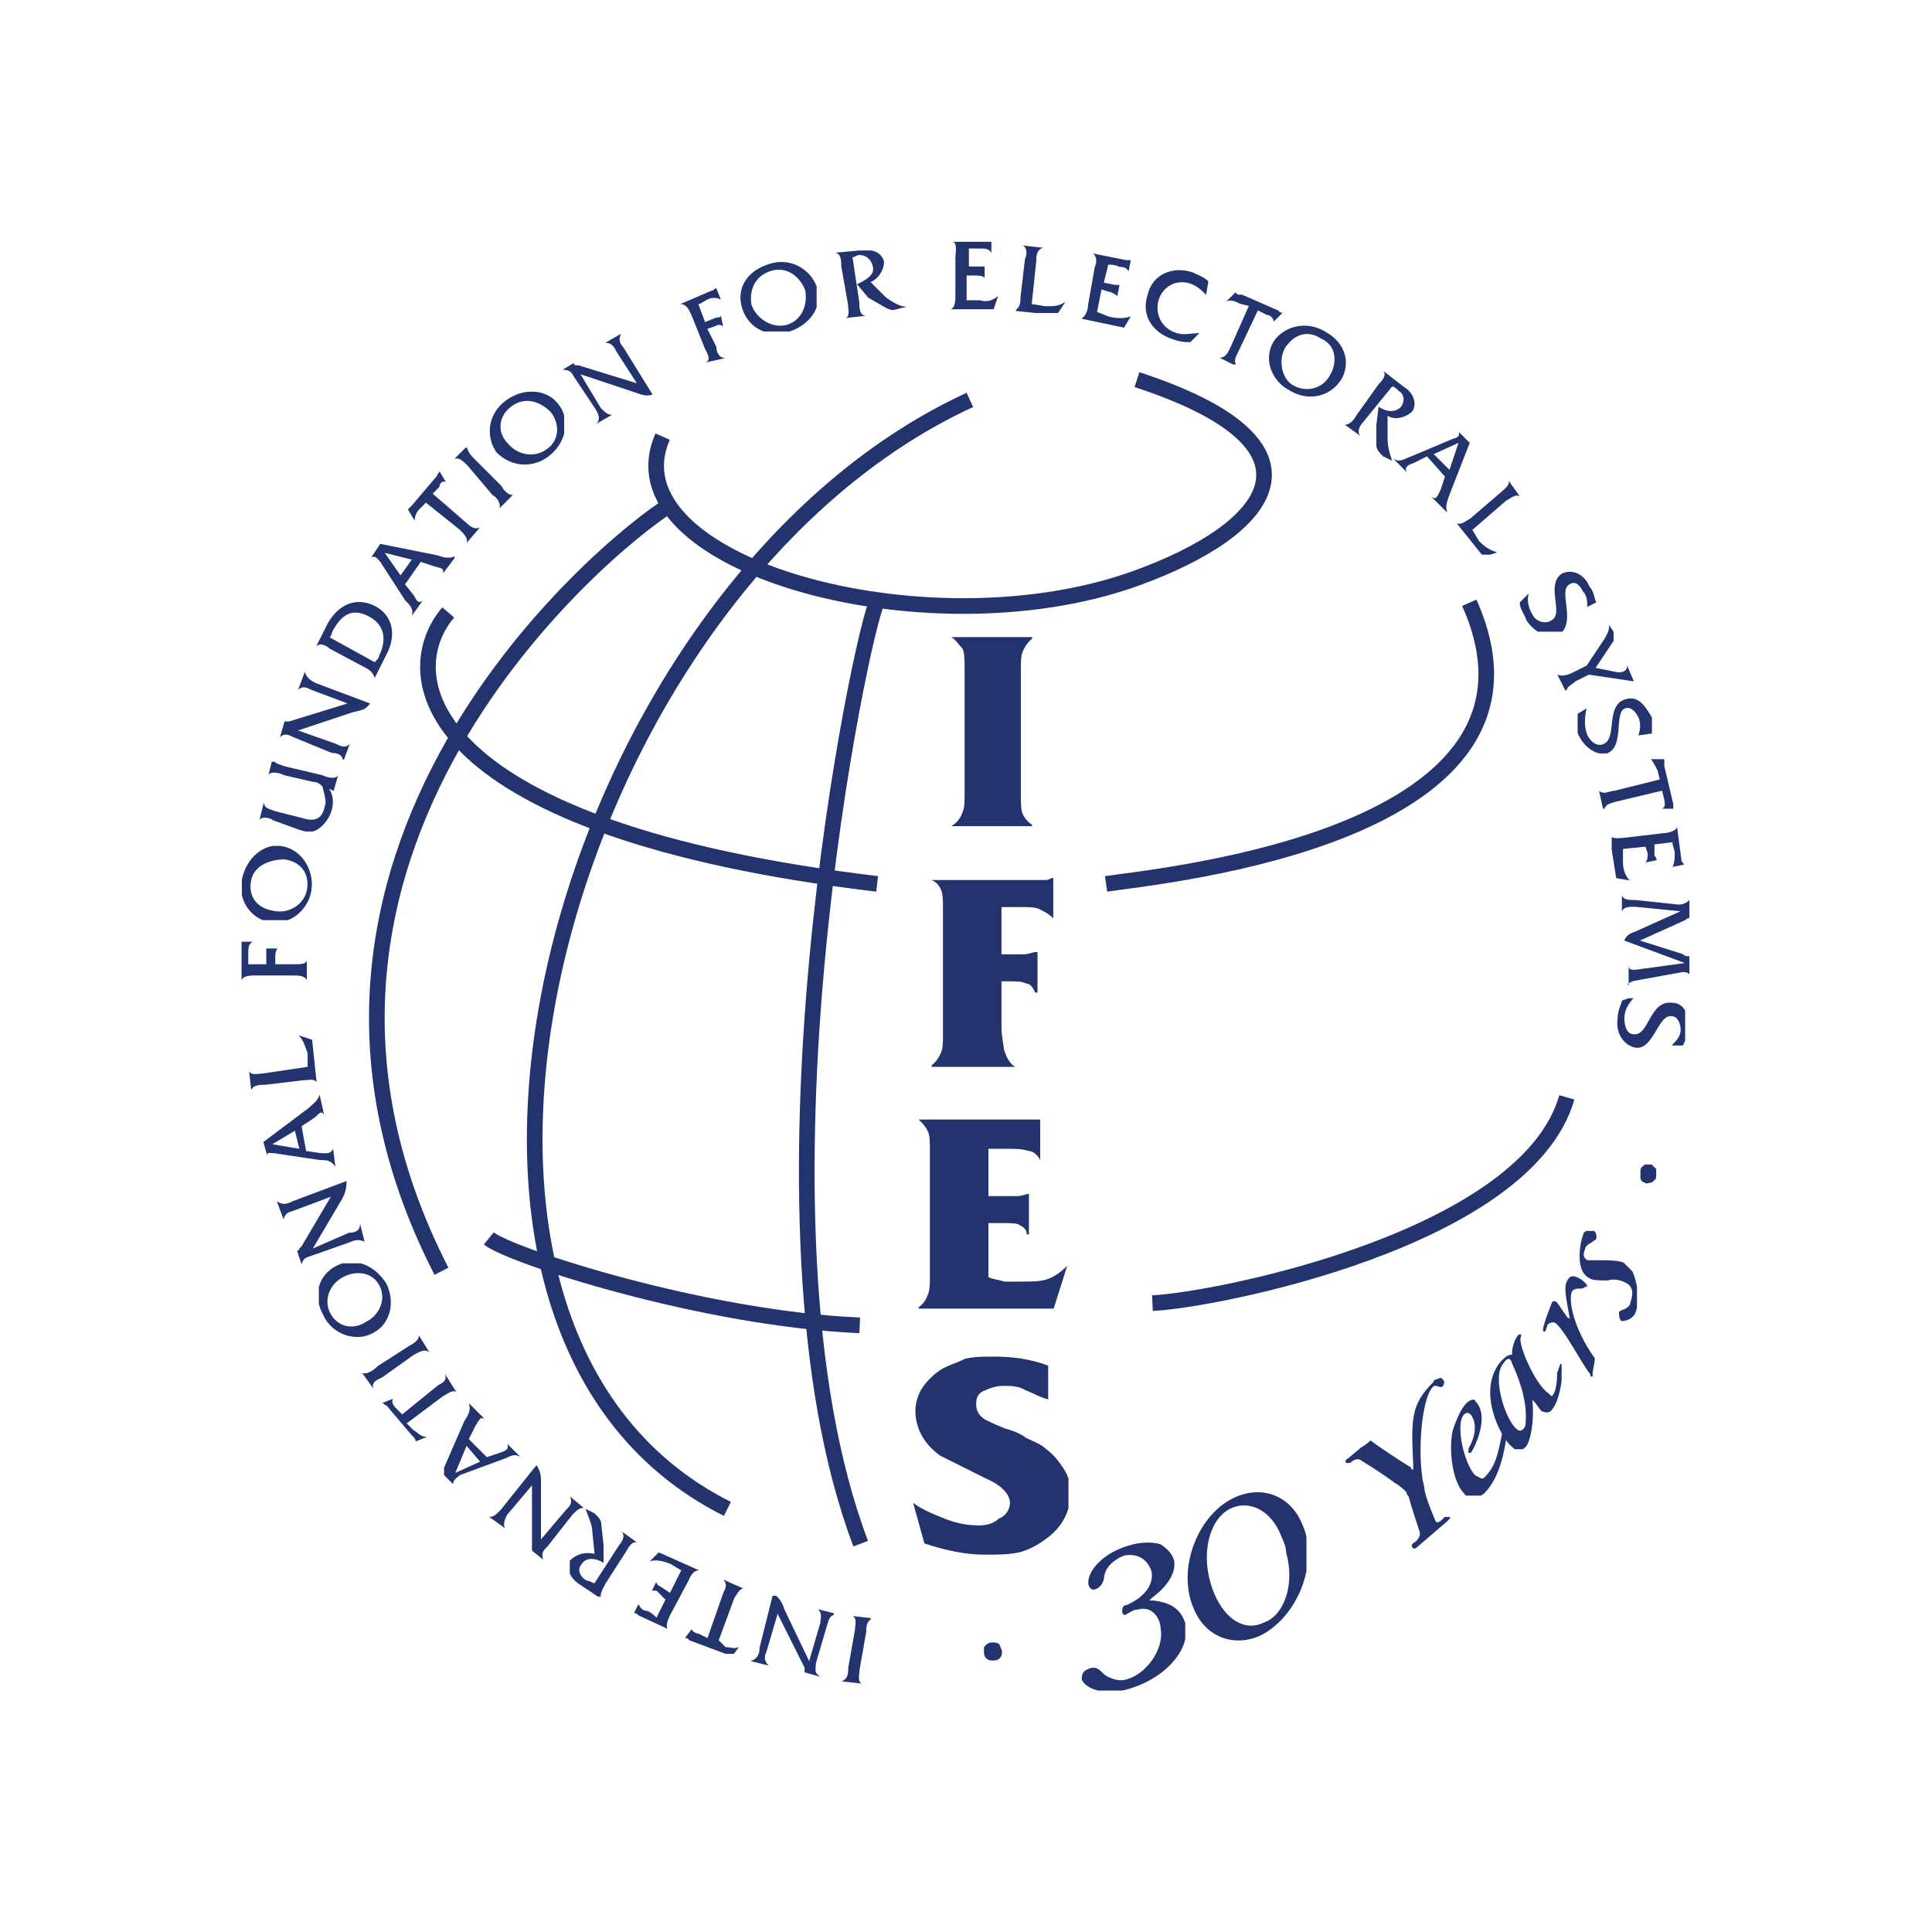 <?xml version="1.0" encoding="utf-8"?>
<!-- Generator: Adobe Illustrator 23.1.0, SVG Export Plug-In . SVG Version: 6.00 Build 0)  -->
<svg version="1.1"
	 id="Слой_1" xmlns:cc="http://creativecommons.org/ns#" xmlns:dc="http://purl.org/dc/elements/1.1/" xmlns:rdf="http://www.w3.org/1999/02/22-rdf-syntax-ns#"
	 xmlns="http://www.w3.org/2000/svg" xmlns:xlink="http://www.w3.org/1999/xlink" x="0px" y="0px" width="200px" height="200px"
	 viewBox="0 0 200 200" style="enable-background:new 0 0 200 200;" xml:space="preserve">
<style type="text/css">
	.st0{fill:#23336E;}
	.st1{fill:none;stroke:#23336E;stroke-width:1.619;stroke-miterlimit:13.333;}
</style>
<symbol  id="a" viewBox="-2.2 -2.1 4.3 4.2">
	<path class="st0" d="M0.2,1.2l0-2.5c0-0.3,0-0.5-0.2-0.8l-1.6,2c-0.2,0.2-0.3,0.3-0.5,0.3l0,0l0.7,0.5l0,0c-0.1-0.2,0-0.4,0.1-0.6
		l1.1-1.3l0,2.7l0,0.1c0,0,0,0.1,0,0.1l0.5,0.4l0,0c-0.1-0.3,0-0.4,0.2-0.6l1.1-1.4c0.2-0.2,0.3-0.3,0.5-0.3l0,0L1.5-0.7l0,0
		c0.1,0.3,0,0.4-0.2,0.6L0.2,1.2z"/>
</symbol>
<symbol  id="aa" viewBox="-1.4 -1.7 2.9 3.3">
	<path class="st0" d="M-0.7,0.5l1.5-1.3C1-0.9,1.2-1.1,1.4-1l0,0L0.9-1.7l0,0c0.1,0.2-0.2,0.4-0.3,0.5L-0.8,0
		C-1,0.1-1.2,0.3-1.4,0.2l0,0l1.2,1.5l0.6-0.2v0C0.1,1.4-0.1,1.3-0.4,1L-0.7,0.5z"/>
</symbol>
<symbol  id="ab" viewBox="-1.7 -1.8 3.5 3.6">
	<path class="st0" d="M0.6,0.2L0.4,0.8C0.2,1.2,0.2,1.2,0,1.1l0,0l0.7,0.7l0,0C0.6,1.5,0.7,1.3,0.8,1l0.9-2.3L1.2-1.8l0,0
		c0.1,0.2-0.1,0.3-0.2,0.3l-1.9,0.8c-0.3,0.1-0.5,0.3-0.8,0.1l0,0l0.6,0.6l0,0c-0.1-0.2,0-0.3,0.3-0.4l0.6-0.3L0.6,0.2z M0.8-0.1
		L0.1-0.8l1.1-0.5L0.8-0.1z"/>
</symbol>
<symbol  id="ac" viewBox="-0.7 -1.5 1.3 3">
	<path class="st0" d="M0.4-0.8c0-0.2,0-0.5,0.3-0.6v0l-0.9-0.1v0C0-1.4-0.1-1.1-0.1-0.9l-0.3,1.7c0,0.2,0,0.5-0.3,0.6v0l0.9,0.1v0
		C0,1.4,0.1,1.1,0.1,0.9L0.4-0.8z"/>
</symbol>
<symbol  id="ad" viewBox="-1.6 -2 3.2 4">
	<path class="st0" d="M0.2-2L0.2-2C0.4-1.8,0.1-1.5,0-1.4L-1,0c-0.1,0.2-0.3,0.4-0.5,0.4l0,0l0.7,0.5l0,0C-1,0.7-0.8,0.4-0.7,0.3
		l1.3-1.6c0.1,0,0.2,0.1,0.3,0.2C1.1-1,1.2-0.7,1-0.4c-0.3,0.3-0.7,0.2-1,0l-0.1,0.8l0,0.9c0,0.2,0.1,0.3,0.3,0.5L0.6,2
		C0.5,1.7,0.4,1.4,0.4,1l0-1c0.3,0.2,0.8,0.1,1.1-0.2C1.7-0.5,1.6-1,1.1-1.3L0.2-2z"/>
</symbol>
<symbol  id="ae" viewBox="-1.7 -1.6 3.4 3.2">
	<path class="st0" d="M0.8-1.3C0-1.8-1-1.6-1.5-0.9C-2-0.1-1.6,0.9-0.8,1.3C0,1.8,1,1.6,1.5,0.8C1.9,0.1,1.7-0.8,0.8-1.3z M0.6-1
		C1.3-0.7,1.3,0.1,1,0.6C0.7,1.2,0,1.4-0.6,1.1S-1.3-0.1-1-0.6C-0.6-1.2,0-1.4,0.6-1z"/>
</symbol>
<symbol  id="af" viewBox="-1.4 -1.7 2.8 3.3">
	<path class="st0" d="M0.3-0.8l0.4,0.2C0.8-0.6,1-0.5,1-0.3h0l0.4-0.4h0c-0.1,0-0.1,0-0.2-0.1l-1.6-0.7l-0.1,0c-0.1,0-0.1,0-0.2-0.1
		h0l-0.4,0.4h0c0.2-0.1,0.4,0,0.6,0.1L-0.1-1l-0.8,1.8C-1,1-1.1,1.3-1.4,1.3v0l0.8,0.4v0c-0.2-0.2-0.1-0.4,0-0.6L0.3-0.8z"/>
</symbol>
<symbol  id="ag" viewBox="-1.4 -1.6 2.9 3.2">
	<path class="st0" d="M1.4-1.1C1.2-1.3,0.9-1.4,0.7-1.5c-0.9-0.3-1.8,0.1-2,1c-0.3,0.9,0.2,1.7,1.2,2c0.3,0.1,0.5,0.1,0.7,0.1L1,1.2
		h0c-0.3,0-0.7,0.1-1,0c-0.7-0.2-1-0.9-0.8-1.5s0.8-0.9,1.4-0.7c0.3,0.1,0.5,0.3,0.7,0.5L1.4-1.1z"/>
</symbol>
<symbol  id="ah" viewBox="-1.1 -1.6 2.3 3.3">
	<path class="st0" d="M-0.2,0l0.3,0.1c0.1,0,0.3,0.1,0.4,0.2h0l0.1-0.5h0c-0.1,0-0.1,0-0.2,0l-0.5-0.1l0.2-0.8c0.1,0,0.3,0,0.5,0.1
		C0.7-1,0.9-1,1-0.8h0l0.1-0.5h0c-0.1,0-0.1,0-0.2,0l-1.5-0.3l0,0C-0.4-1.5-0.4-1.2-0.5-1l-0.3,1.7c0,0.2-0.1,0.5-0.3,0.6v0l1.9,0.4
		l0.3-0.5h0C0.8,1.3,0.5,1.3,0.1,1.2L-0.4,1L-0.2,0z"/>
</symbol>
<symbol  id="ai" viewBox="-1.1 -1.6 2.2 3.1">
	<path class="st0" d="M-0.4,1.1l0.2-1.9c0-0.2,0-0.5,0.3-0.6v0l-0.9-0.1v0c0.2,0.1,0.2,0.4,0.1,0.6l-0.2,1.7c0,0.2,0,0.5-0.3,0.6v0
		l1.9,0.2L1.1,1h0C0.8,1.2,0.6,1.2,0.2,1.2L-0.4,1.1z"/>
</symbol>
<symbol  id="aj" viewBox="-1.1 -1.5 2.2 3">
	<path class="st0" d="M-0.4,0H0c0.1,0,0.3,0,0.4,0.1h0v-0.5h0c0,0-0.1,0-0.2,0h-0.5l0-0.8c0.1,0,0.3,0,0.5,0c0.2,0,0.4,0,0.5,0.2h0
		v-0.5h0c-0.1,0-0.1,0-0.2,0h-1.5v0C-0.8-1.4-0.9-1-0.9-0.8l0,1.7c0,0.2,0,0.5-0.2,0.6v0l1.9,0l0.2-0.6h0C0.8,1.1,0.5,1.2,0.2,1.1
		l-0.6,0L-0.4,0z"/>
</symbol>
<symbol  id="ak">
</symbol>
<symbol  id="al" viewBox="-1.6 -1.5 3.2 3.1">
	<path class="st0" d="M-1.6-1.4L-1.6-1.4c0.3,0,0.3,0.4,0.3,0.6L-1,0.9c0,0.2,0.1,0.5-0.1,0.6v0l0.9-0.1v0c-0.3,0-0.3-0.4-0.3-0.6
		l-0.3-2c0.1,0,0.2-0.1,0.3-0.1C-0.3-1.3,0-1.2,0.1-0.8c0.1,0.4-0.3,0.6-0.7,0.8l0.5,0.6L0.6,1c0.2,0.1,0.3,0.2,0.6,0.1l0.4-0.1
		C1.3,1,1,0.8,0.7,0.6L0-0.1C0.3-0.2,0.6-0.6,0.6-1C0.5-1.4,0.1-1.6-0.5-1.5L-1.6-1.4z"/>
</symbol>
<symbol  id="am" viewBox="-1.7 -1.6 3.4 3.1">
	<path class="st0" d="M-0.4-1.5c-1,0.3-1.5,1.1-1.2,2c0.3,0.9,1.2,1.3,2.1,1s1.5-1.1,1.2-2C1.4-1.3,0.5-1.8-0.4-1.5L-0.4-1.5z
		 M-0.3-1.2C0.4-1.4,1-0.9,1.2-0.3C1.3,0.4,1,1,0.4,1.2C-0.3,1.4-1,0.9-1.2,0.3C-1.3-0.4-1-1-0.3-1.2L-0.3-1.2z"/>
</symbol>
<symbol  id="an">
</symbol>
<symbol  id="ao" viewBox="-1 -1.7 2 3.4">
	<path class="st0" d="M0.2,0.1L0.5,0c0.2-0.1,0.3-0.1,0.4,0h0L0.8-0.5h0c0,0.1-0.1,0.1-0.2,0.1L0.1-0.2l-0.3-0.8
		C-0.1-1,0-1.1,0.2-1.2c0.2-0.1,0.4-0.1,0.6,0l0,0L0.6-1.7l0,0c-0.1,0-0.1,0.1-0.2,0.1L-1-1v0c0.3,0,0.4,0.3,0.5,0.5L0.1,1
		c0.1,0.2,0.3,0.5,0,0.6v0L1,1.4v0c-0.3,0-0.4-0.3-0.4-0.5L0.2,0.1z"/>
</symbol>
<symbol  id="ap">
</symbol>
<symbol  id="aq" viewBox="-2 -2.1 4.1 4.1">
	<path class="st0" d="M-1.2-0.2l2.4,0.8C1.5,0.7,1.7,0.8,2,0.7L0.7-1.4C0.5-1.6,0.5-1.8,0.6-2v0l-0.7,0.4v0c0.3,0,0.4,0.2,0.5,0.4
		l0.9,1.4l-2.6-0.8l-0.1,0c0,0-0.1,0-0.1-0.1v0L-2-0.4v0c0.3,0,0.4,0.1,0.5,0.3l1,1.5C-0.4,1.6-0.3,1.8-0.5,2l0,0l0.7-0.4l0,0
		C0,1.6-0.1,1.5-0.3,1.3L-1.2-0.2z"/>
</symbol>
<symbol  id="ar" viewBox="-1.7 -1.6 3.3 3.3">
	<path class="st0" d="M-1-1.2c-0.8,0.6-0.9,1.6-0.4,2.3C-0.7,1.8,0.3,1.8,1,1.2c0.7-0.6,0.9-1.6,0.3-2.3C0.8-1.7-0.2-1.8-1-1.2
		L-1-1.2z M-0.8-0.9C-0.2-1.4,0.5-1.2,1-0.7c0.4,0.5,0.4,1.2-0.1,1.6C0.3,1.4-0.5,1.2-0.9,0.7C-1.4,0.2-1.3-0.5-0.8-0.9L-0.8-0.9z"
		/>
</symbol>
<symbol  id="as" viewBox="-1.4 -1.3 2.8 2.7">
	<path class="st0" d="M0.4,0.8c0.2,0.1,0.4,0.4,0.3,0.6l0,0l0.6-0.6l0,0C1.1,0.8,0.9,0.6,0.8,0.4l-1.2-1.2c-0.1-0.1-0.4-0.4-0.3-0.6
		l0,0l-0.6,0.6l0,0c0.2-0.1,0.4,0.1,0.6,0.3L0.4,0.8z"/>
</symbol>
<symbol  id="at" viewBox="-1.7 -1.6 3.3 3.2">
	<path class="st0" d="M-0.5-0.6l0.3-0.3C-0.2-1.1,0-1.2,0.1-1.1v0l-0.3-0.5l0,0c0,0.1-0.1,0.1-0.1,0.2l-1.1,1.3L-1.5,0
		c0,0-0.1,0.1-0.1,0.1l0,0l0.3,0.5c0-0.2,0.1-0.4,0.2-0.5l0.3-0.3L0.7,1C0.9,1.2,1.1,1.4,1,1.6l0,0l0.6-0.7l0,0C1.4,1,1.2,0.9,1,0.7
		L-0.5-0.6z"/>
</symbol>
<symbol  id="au" viewBox="-1.9 -1.6 3.7 3.2">
	<path class="st0" d="M0.3-0.8l0.6,0.2c0.4,0.1,0.4,0.1,0.4,0.3l0,0l0.6-0.8l0,0C1.6-0.9,1.3-1,1-1.1l-2.5-0.5L-1.9-1l0,0
		c0.2-0.1,0.3,0.1,0.4,0.2l1.1,1.7C-0.2,1.1,0,1.3-0.1,1.6l0,0l0.5-0.7l0,0C0.2,1.1,0.1,0.9,0,0.7l-0.4-0.5L0.3-0.8z M-0.1-0.9
		l-0.5,0.7l-0.7-1L-0.1-0.9z"/>
</symbol>
<symbol  id="av" viewBox="-1.7 -1.7 3.4 3.4">
	<path class="st0" d="M0.4,1.2c0.2,0.1,0.4,0.2,0.5,0.5h0l0.5-1c0.5-0.9,0.3-1.8-0.5-2.2C0.1-1.9-0.7-1.6-1.2-0.7l-0.5,1
		c0.2-0.2,0.5,0,0.6,0.1L0.4,1.2z M-1.1-0.1C-1-0.2-1-0.4-0.9-0.5C-0.5-1.2,0-1.4,0.7-1c0.7,0.4,0.7,1.1,0.4,1.7
		c0,0.1-0.1,0.2-0.2,0.3L-1.1-0.1z"/>
</symbol>
<symbol  id="aw" viewBox="-2 -2 4 3.9">
	<path class="st0" d="M-1.2,0.6l2.4-0.8C1.6-0.3,1.8-0.3,2-0.6l-2.4-0.9C-0.6-1.6-0.8-1.7-0.9-2l-0.3,0.8c0.2-0.2,0.4-0.1,0.6,0
		l1.6,0.6l-2.6,0.8l-0.1,0c0,0-0.1,0-0.1,0L-2,0.9c0.2-0.2,0.4-0.1,0.6,0l1.7,0.7C0.6,1.6,0.8,1.7,0.8,2h0l0.3-0.8h0
		c-0.2,0.2-0.4,0.1-0.6,0L-1.2,0.6z"/>
</symbol>
<symbol  id="ax" viewBox="-1.8 -1.5 3.6 3.1">
	<path class="st0" d="M1.6-0.2l0.2-0.7h0c-0.1,0.2-0.5,0.1-0.7,0l-1.7-0.4c-0.2-0.1-0.5-0.1-0.5-0.4h0l-0.2,0.8h0
		c0.1-0.2,0.5-0.1,0.7,0l1.3,0.3c0.2,0,0.3,0.1,0.4,0.2C1.2,0,1.3,0.3,1.2,0.5C1.1,1,0.8,1.2,0.2,1L-1,0.7c-0.2-0.1-0.5-0.1-0.5-0.4
		h0l-0.2,0.8h0c0.1-0.2,0.5-0.1,0.6,0L0,1.5c0.3,0.1,0.6,0.2,0.9,0C1.2,1.3,1.4,1,1.5,0.7c0.1-0.3,0.1-0.7-0.1-1L1.6-0.2z"/>
</symbol>
<symbol  id="ay">
</symbol>
<symbol  id="az" viewBox="-1.6 -1.7 3.2 3.3">
	<path class="st0" d="M-1.6-0.2c-0.2,1,0.5,1.8,1.3,1.9c0.9,0.1,1.7-0.6,1.8-1.5c0.1-0.9-0.5-1.8-1.4-1.9C-0.6-1.8-1.4-1.2-1.6-0.2z
		 M-1.2-0.1c0.1-0.7,0.8-1,1.5-1c0.7,0.1,1.1,0.6,1,1.3c-0.1,0.7-0.8,1.1-1.4,1C-0.9,1.1-1.3,0.6-1.2-0.1L-1.2-0.1z"/>
</symbol>
<symbol  id="b" viewBox="-1.5 -2 3.1 3.9">
	<path class="st0" d="M-0.1,2L-0.1,2C-0.2,1.8,0,1.5,0.1,1.3L1-0.1c0.1-0.2,0.3-0.5,0.5-0.4l0,0L0.8-1l0,0c0.2,0.2,0,0.5-0.1,0.6
		l-1.1,1.7c-0.1,0-0.2-0.1-0.3-0.1C-1,1.1-1.2,0.7-1,0.5c0.2-0.4,0.7-0.3,1-0.1l0-0.8l-0.1-0.9c0-0.2-0.1-0.3-0.3-0.5L-0.8-2
		C-0.7-1.7-0.5-1.3-0.5-1l0.1,1c-0.4-0.1-0.8,0-1.1,0.3C-1.7,0.6-1.5,1.1-1,1.4L-0.1,2z"/>
</symbol>
<symbol  id="ba" viewBox="-1.5 -0.9 3 1.8">
	<path class="st0" d="M0,0.2v-0.3c0-0.1,0-0.3,0.1-0.4v0h-0.5v0c0,0,0,0.1,0,0.2l0,0.5l-0.8,0c0-0.2,0-0.3,0-0.5
		c0-0.2,0-0.4,0.2-0.5v0l-0.5,0v0c0,0.1,0,0.2,0,0.2l0,1.5h0c0.1-0.2,0.4-0.2,0.6-0.2l1.7,0c0.2,0,0.5,0,0.6,0.2h0l0-0.9h0
		C1.4,0.2,1.1,0.2,0.9,0.2L0,0.2z"/>
</symbol>
<symbol  id="bb">
</symbol>
<symbol  id="bc" viewBox="-1.5 -1.2 3.1 2.4">
	<path class="st0" d="M1.1,0.2l-2,0.3c-0.2,0-0.5,0.1-0.6-0.1h0l0.1,0.9h0c0-0.3,0.4-0.3,0.6-0.3l1.7-0.2c0.2,0,0.5-0.1,0.6,0.1h0
		L1.3-1L0.7-1.2v0C0.9-1,1-0.7,1.1-0.4L1.1,0.2z"/>
</symbol>
<symbol  id="bd" viewBox="-1.7 -1.6 3.4 3.2">
	<path class="st0" d="M0.1-0.2l0.6-0.4C0.9-0.8,1-0.9,1.1-0.7h0L0.9-1.6h0C0.8-1.3,0.6-1.2,0.4-1l-2,1.5l0.2,0.7l0,0
		C-1.5,0.9-1.3,1-1.1,1l2,0.3c0.3,0,0.5,0,0.7,0.3h0L1.5,0.8h0C1.4,1,1.3,1,1,1L0.3,0.9L0.1-0.2z M-0.2,0L0,0.8l-1.2-0.2L-0.2,0z"/>
</symbol>
<symbol  id="be" viewBox="-2 -1.9 3.9 3.7">
	<path class="st0" d="M-0.4,1.1l1.3-2.2C1-1.3,1.1-1.5,1.1-1.9L-1.3-1C-1.5-0.9-1.7-0.8-2-1l0.3,0.8c0.1-0.3,0.2-0.3,0.5-0.4
		l1.6-0.6L-0.9,1L-1,1.1c0,0,0,0.1-0.1,0.1l0.2,0.6c0.1-0.3,0.2-0.3,0.5-0.4l1.7-0.6c0.2-0.1,0.4-0.1,0.6,0h0L1.7,0h0
		c0,0.3-0.2,0.4-0.5,0.4L-0.4,1.1z"/>
</symbol>
<symbol  id="bf" viewBox="-1.6 -1.6 3.3 3.3">
	<path class="st0" d="M-1.4,0.7C-1,1.6,0.1,1.9,0.8,1.5c0.8-0.4,1-1.4,0.6-2.2C0.9-1.5,0-1.9-0.8-1.5C-1.6-1.1-1.9-0.2-1.4,0.7
		L-1.4,0.7z M-1.1,0.6c-0.3-0.6,0-1.3,0.6-1.6c0.6-0.3,1.3-0.2,1.6,0.4C1.4,0,1.1,0.7,0.5,1C-0.1,1.4-0.8,1.2-1.1,0.6L-1.1,0.6z"/>
</symbol>
<symbol  id="bg" viewBox="-1.5 -1.2 3 2.4">
	<path class="st0" d="M0.8-0.3C1-0.4,1.3-0.6,1.5-0.4l0,0L1-1.2l0,0c0.1,0.2-0.2,0.4-0.4,0.5l-1.4,0.9C-1,0.4-1.3,0.6-1.5,0.5
		L-1,1.2c-0.1-0.3,0.2-0.4,0.4-0.5L0.8-0.3z"/>
</symbol>
<symbol  id="bh" viewBox="-1.7 -1.5 3.4 3">
	<path class="st0" d="M-0.8,0.3L-1.1,0c-0.1-0.1-0.2-0.3-0.1-0.4l0,0l-0.5,0.2h0c0.1,0,0.1,0.1,0.2,0.1l1.1,1.3l0.1,0.1
		c0,0,0.1,0.1,0.1,0.2l0,0l0.5-0.2l0,0C0,1.3-0.1,1.1-0.3,1l-0.3-0.3l1.6-1.2c0.2-0.1,0.4-0.3,0.6-0.2l0,0L1.1-1.5l0,0
		C1.2-1.2,1-1.1,0.8-1L-0.8,0.3z"/>
</symbol>
<symbol  id="bi" viewBox="-1.7 -1.8 3.5 3.6">
	<path class="st0" d="M-0.6-0.2l0.3-0.6c0.2-0.3,0.2-0.4,0.4-0.3l0,0l-0.7-0.7l0,0c0.1,0.3,0,0.5-0.2,0.8l-1,2.3l0.5,0.5
		C-1.3,1.6-1.1,1.5-1,1.4l1.9-0.7c0.3-0.1,0.5-0.3,0.8-0.1l0,0L1.1,0l0,0c0.1,0.2,0,0.3-0.3,0.4L0.2,0.6L-0.6-0.2z M-0.7,0.1
		l0.6,0.7l-1.1,0.5L-0.7,0.1z"/>
</symbol>
<symbol  id="bj" viewBox="-3.5 -4.4 6.9 8.8">
	<path class="st0" d="M3.2,0.6C3,0.3,2.8,0,2.4-0.3C2.2-0.5,1.9-0.6,1.5-0.8C1.4-0.9,1-1.1,0.6-1.2C0.1-1.4-0.1-1.5-0.3-1.6
		C-0.6-1.8-0.7-2-0.7-2.3c0-0.3,0.1-0.5,0.4-0.6c0.2-0.1,0.5-0.2,0.8-0.2c0.3,0,0.7,0,1,0.2c0.3,0.1,0.6,0.3,1,0.4V-4
		C1.7-4.3,0.9-4.4,0.1-4.4c-0.5,0-0.9,0-1.3,0.1C-1.6-4.1-2-4-2.3-3.8C-2.6-3.6-2.9-3.3-3.1-3c-0.2,0.3-0.3,0.7-0.3,1
		c0,0.8,0.4,1.5,1.1,2c0.2,0.1,0.8,0.4,2,1c0.7,0.3,1.1,0.7,1.1,1.1c0,0.3-0.2,0.6-0.5,0.7C0.1,3-0.2,3.1-0.6,3.1
		c-0.5,0-1-0.1-1.5-0.3c-0.5-0.2-1-0.4-1.4-0.7L-3,3.9c0.9,0.3,1.8,0.5,2.7,0.5c0.6,0,1,0,1.5-0.1C1.6,4.2,2,4,2.4,3.7
		c0.7-0.5,1.1-1.2,1.1-2.1C3.5,1.3,3.4,0.9,3.2,0.6L3.2,0.6z"/>
</symbol>
<symbol  id="bk" viewBox="-3.3 -4.2 6.7 8.5">
	<path class="st0" d="M3.3,2.3C3,2.6,2.7,2.8,2.4,2.9C2.1,3,1.7,3,1.3,3C1,3,0.7,3,0.5,3C0.2,2.9,0,2.9-0.2,2.8V0.4h0.6
		c0.4,0,0.7,0,0.8,0.1c0.2,0.1,0.3,0.2,0.3,0.4h0.1v-1.8H1.6c-0.1,0-0.3,0.1-0.5,0.1h-1.3v-2.1h0.8c0.4,0,0.7,0,1,0.1
		C1.8-2.8,2-2.6,2.1-2.4l0-1.8C2-4.2,1.9-4.2,1.6-4.2H1.5l-4.8,0C-3.1-4-3-3.9-2.9-3.7c0.1,0.2,0.1,0.5,0.1,0.9v5.6
		c0,0.3,0,0.6-0.1,0.8c-0.1,0.3-0.3,0.5-0.5,0.6h6.1L3.3,2.3L3.3,2.3z"/>
</symbol>
<symbol  id="bl" viewBox="-2.7 -4.2 5.5 8.5">
	<path class="st0" d="M2.7-4.2c-0.1,0-0.2,0.1-0.3,0.1c-0.1,0-0.2,0-0.3,0l-4.8,0C-2.5-4-2.4-3.9-2.3-3.7c0.1,0.2,0.1,0.5,0.1,0.9
		v5.6c0,0.3,0,0.6-0.1,0.8c-0.1,0.2-0.2,0.4-0.5,0.6l3.8,0C0.7,4,0.6,3.7,0.5,3.4c0-0.2-0.1-0.5-0.1-1v-2h0.3c0.4,0,0.6,0,0.8,0.1
		c0.2,0,0.3,0.2,0.4,0.4H2v-1.8H1.9c-0.1,0-0.3,0.1-0.5,0.1h-1v-2.1h0.8c0.4,0,0.7,0,0.9,0.1s0.4,0.2,0.6,0.4L2.7-4.2z"/>
</symbol>
<symbol  id="bm" viewBox="-1.9 -4.2 3.7 8.4">
	<path class="st0" d="M1.9,4.2C1.7,4.1,1.5,3.9,1.4,3.7C1.3,3.5,1.3,3.2,1.3,2.8v-5.6c0-0.3,0-0.6,0.1-0.8c0.1-0.2,0.2-0.4,0.5-0.6
		l-3.7,0c0.2,0.1,0.3,0.3,0.5,0.5c0.1,0.2,0.1,0.5,0.1,0.9v5.6c0,0.3,0,0.6-0.1,0.8c-0.1,0.3-0.3,0.5-0.5,0.6L1.9,4.2z"/>
</symbol>
<symbol  id="c" viewBox="-1.4 -1.7 2.9 3.5">
	<path class="st0" d="M0.2,0.1l-0.3-0.2c-0.1-0.1-0.3-0.1-0.3-0.3l0,0l-0.2,0.4l0,0c0.1,0,0.1,0,0.2,0L0,0.4l-0.4,0.8
		C-0.5,1.1-0.6,1-0.8,0.9C-1,0.9-1.1,0.8-1.2,0.6h0L-1.4,1h0c0.1,0,0.1,0,0.2,0.1l1.3,0.6l0,0C0,1.6,0.1,1.3,0.2,1.1L1-0.4
		c0.1-0.2,0.2-0.5,0.5-0.5v0l-1.8-0.8l-0.4,0.4l0,0c0.3-0.1,0.6,0,0.9,0.1l0.5,0.3L0.2,0.1z"/>
</symbol>
<symbol  id="d" viewBox="-0.4 -0.4 0.8 0.9">
	<path class="st0" d="M0.2,0.4c0.1-0.1,0.2-0.1,0.2-0.3c0-0.1,0-0.2,0-0.3C0.3-0.3,0.2-0.4,0.2-0.4c-0.1,0-0.2,0-0.3,0
		c-0.1,0.1-0.2,0.1-0.2,0.3c0,0.1,0,0.2,0,0.3c0,0.1,0.1,0.2,0.2,0.2C-0.1,0.5,0.1,0.4,0.2,0.4L0.2,0.4z"/>
</symbol>
<symbol  id="e">
</symbol>
<symbol  id="f" viewBox="-1.3 -2 2.6 4">
	<path class="st0" d="M-0.6-2c-0.2-0.1-0.5,0-0.5,0.2c-0.1,0.2-0.4,1.6,0.3,1.9C-0.7,0.2-0.3,0.2,0,0.2c0.3-0.1,0.6,0,0.8,0.1
		C1.2,0.5,1.1,0.9,1,1.2c0,0.1-0.1,0.2-0.3,0.3c-0.1,0-0.2,0.1-0.2,0.1c0,0.1,0,0.3,0.1,0.4c0.1,0,0.4,0,0.6-0.3
		c0.2-0.4,0.2-1.2-0.1-1.9C0.9-0.4,0.8-0.5,0.7-0.6C0.4-0.7,0-0.7-0.3-0.7s-0.5,0-0.6,0C-1.1-0.8-1.1-1-1-1.2
		C-1-1.3-0.9-1.4-0.7-1.5c0.1-0.1,0.2-0.1,0.2-0.2C-0.5-1.8-0.5-1.9-0.6-2L-0.6-2z"/>
</symbol>
<symbol  id="g" viewBox="-1.3 -1.7 2.6 3.3">
	<path class="st0" d="M-0.3,0.9l-0.4-0.2C-0.8,0.7-1,0.6-1,0.5l0,0l-0.3,0.4h0c0.1,0,0.1,0,0.2,0.1l1.6,0.6l0.1,0c0,0,0.1,0,0.2,0.1
		h0l0.3-0.4l0,0c-0.2,0.1-0.4,0-0.6,0L0.2,1l0.7-1.9C1-1,1.1-1.3,1.3-1.3v0L0.4-1.7v0c0.2,0.2,0.1,0.4,0,0.6L-0.3,0.9z"/>
</symbol>
<symbol  id="h" viewBox="-1.2 -2.3 2.5 4.5">
	<path class="st0" d="M0.6-2.1C0.3-2.3,0.1-2.3,0-2.1c-0.2,0.3-0.1,0.7,0.1,1.8v0c0,0,0,0,0,0c0,0,0-0.1-0.1-0.1
		C-0.3-0.8-0.4-1-0.5-1.1c-0.1-0.1-0.2,0-0.2,0s-0.4,1-0.4,1.2c0,0,0,0.1,0,0.1c0,0,0.1,0,0.1,0c0,0,0.1-0.3,0.1-0.3
		c0.1-0.1,0.2-0.1,0.3-0.1c0.4,0.2,1.3,2,1.6,2.3C1,2.2,1,2.2,1,2.2c0,0,0.1,0,0.1,0c0,0,0,0,0-0.1c0-0.2,0.1-0.5,0.1-0.7
		c-1-1.4-1.2-2.7-1-3c0.1-0.1,0.2-0.1,0.3-0.1c0.1,0,0.2,0,0.3-0.1C0.9-1.7,0.9-1.9,0.6-2.1L0.6-2.1z"/>
</symbol>
<symbol  id="i" viewBox="-1.6 -2.5 3.2 5.1">
	<path class="st0" d="M1.6-1.2C1.6-1.2,1.5-1.2,1.6-1.2C1.5-1.2,1.5-1,1.4-0.8c0,0.6-0.1,0.9-0.2,1C1.2,0.3,1.1,0.2,1,0.1
		C0.4-0.3-0.4-2.2-0.2-2.4c0,0,0-0.1,0-0.1c0,0-0.1,0-0.1,0c-0.2,0.2-0.3,0.6-0.3,0.8c0,0,0,0.1,0,0.1c0,0,0,0,0,0
		c-0.2,0-0.3,0.1-0.5,0.3c-1.1,1.3,0,3.4,0.5,3.8c0.2,0.2,0.4,0.2,0.6,0c0.2-0.2,0.4-1.1,0.3-2.1c0,0,0,0,0,0l0,0
		c0.2,0.2,0.3,0.4,0.4,0.5C0.9,1,1.1,1,1.2,0.8C1.6,0.3,1.7-1.1,1.6-1.2L1.6-1.2z M-0.7-1.4c0,0,0.1,0.1,0.1,0.2
		C-0.4-0.8,0.1,0.4,0,1.4c0,0.1,0,0.2-0.1,0.3c-0.1,0.1-0.2,0.1-0.3,0c-0.5-0.4-1.1-2.3-0.6-2.9C-0.8-1.5-0.7-1.4-0.7-1.4L-0.7-1.4z
		"/>
</symbol>
<symbol  id="j" viewBox="-1.3 -2.2 2.6 4.3">
	<path class="st0" d="M1.2-1.2C1.2-1.2,1.2-1.2,1.2-1.2C1.1-1.1,1.1-1,1-0.7c-0.2,1-0.3,1.5-0.8,2C0.1,1.4,0,1.3-0.2,1.2
		c-0.5-0.5-0.9-2.3-0.5-2.7c0.1-0.1,0.2-0.1,0.3,0c0.3,0.4,0.2,1-0.1,1.5c0,0.1,0,0.2,0,0.2c0,0,0,0,0.1,0c0.1-0.1,0.9-1.6,0.2-2.3
		C-0.2-2.2-0.4-2.2-0.6-2C-0.8-1.8-1-1.4-1.2-0.8c-0.2,0.9,0,2.3,0.5,2.8c0.2,0.3,0.5,0.3,0.9,0c0.7-0.7,0.9-1.9,1-2.6
		C1.3-1,1.3-1.2,1.2-1.2L1.2-1.2z"/>
</symbol>
<symbol  id="k" viewBox="-2.3 -3.8 4.7 7.6">
	<path class="st0" d="M2.2,2.6c0.1-0.1,0.2-0.2,0.1-0.2c0,0-0.1,0-0.2,0C1.9,2.6,1.8,2.7,1.7,2.6c0,0-0.4-0.9-0.5-1.4
		c0-0.2-0.1-0.4-0.1-0.6c-0.2-1.3,0-3.6,0.5-4l0,0c0.1-0.1,0.3,0.1,0.4,0c0.1-0.1,0.1-0.3,0-0.3C2-3.8,1.9-3.8,1.7-3.7
		c0,0-0.1,0-0.1,0.1c-1,1-1,1.6-0.9,3.7c0,0.1,0,0.2,0,0.2s-0.1,0-0.1-0.1C0.1-0.1-0.8-0.7-1.2-1c0,0-0.2,0.2-0.4,0.3l-0.6,0.5
		c0,0-0.2,0.1-0.1,0.2c0,0,0.1,0,0.2,0c0.2-0.2,0.4-0.2,0.5-0.1c0.5,0.3,1.1,0.7,1.5,1C0.1,1,0.3,1.2,0.4,1.3c0,0.1,0.1,0.2,0.1,0.2
		c0.1,0.4,0.3,1,0.5,1.6c0,0.2-0.1,0.3-0.2,0.4C0.6,3.6,0.6,3.7,0.7,3.8c0,0,0,0,0.1,0L2.2,2.6z"/>
</symbol>
<symbol  id="l">
</symbol>
<symbol  id="m" viewBox="-2.7 -3.3 5.3 6.6">
	<path class="st0" d="M2.4-1.9C1.9-3.1,0.7-3.6-0.5-3.1c-1.7,0.7-2.7,3.2-1.9,5c0.5,1.2,1.7,1.7,2.9,1.2C2.2,2.3,3.2-0.2,2.4-1.9z
		 M1.7-0.6c0.4,1.4-0.1,2.8-1,3.1C-0.1,2.9-1,2.4-1.5,1.2c-0.7-1.7-0.2-3.4,0.8-3.8c0.7-0.3,1.7,0,2.2,1.3C1.6-1.1,1.7-0.8,1.7-0.6
		L1.7-0.6z"/>
</symbol>
<symbol  id="n" viewBox="-2.3 -3.3 4.6 6.6">
	<path class="st0" d="M1.8-2.5C1.7-2.8,1.5-3,1.2-3.2c-0.3-0.1-0.8-0.1-1.2,0C-1.3-2.9-2.1-2-2-1.4c0.1,0.3,0.3,0.2,0.3,0.2
		c0.3-0.1,0.4-0.4,0.4-0.6c0.1-0.5,0.6-0.8,0.9-0.9C0.1-2.8,0.6-2.6,0.8-2c0.1,0.5-0.2,1.1-1.1,1.5c-0.2,0-0.2,0.2-0.2,0.3
		c0,0.1,0.1,0.2,0.2,0.1h0c0.2-0.1,0.3-0.2,0.5-0.2c0.7-0.2,1,0.5,1,0.8c0.2,1-0.7,2.1-1.5,2.3c-0.3,0.1-0.6,0-0.8-0.1
		c-0.3-0.1-0.4-0.5-0.8-0.4c-0.3,0.1-0.4,0.2-0.4,0.5c0.1,0.3,0.7,0.7,1.8,0.5c1.8-0.4,3.1-1.8,2.8-3C2.1-0.3,1.7-0.6,0.9-0.7
		c-0.1,0-0.2,0-0.2,0c0,0,0,0,0.1-0.1C1.6-1.4,1.9-2,1.8-2.5L1.8-2.5z"/>
</symbol>
<symbol  id="o" viewBox="-0.4 -0.4 0.9 0.8">
	<path class="st0" d="M-0.3,0.3C-0.2,0.4-0.1,0.4,0,0.4c0.1,0,0.2,0,0.3-0.1C0.4,0.2,0.4,0.1,0.4,0c0-0.1-0.1-0.2-0.1-0.3
		C0.2-0.4,0.1-0.4,0-0.4c-0.1,0-0.2,0-0.3,0.1C-0.4-0.2-0.5-0.1-0.4,0C-0.4,0.1-0.4,0.2-0.3,0.3z"/>
</symbol>
<symbol  id="p">
</symbol>
<symbol  id="q">
</symbol>
<symbol  id="r" viewBox="-1.9 -1.8 3.7 3.7">
	<path class="st0" d="M0.7,1.1l-1.1-2.3c-0.1-0.3-0.2-0.5-0.5-0.7l-0.6,2.4C-1.5,0.8-1.6,1-1.9,1.1v0l0.8,0.2v0
		c-0.2-0.2-0.2-0.4-0.1-0.6L-0.7-1l1.2,2.4l0,0.1c0,0.1,0,0.1,0,0.1l0.7,0.2v0C0.9,1.6,1,1.5,1,1.2l0.5-1.7C1.6-0.8,1.6-0.9,1.9-1v0
		L1.1-1.2v0C1.3-1,1.2-0.8,1.2-0.6L0.7,1.1z"/>
</symbol>
<symbol  id="s" viewBox="-1.6 -1.1 3.1 2.2">
	<path class="st0" d="M1.4,1c0.1-0.2,0.2-0.4,0.2-0.7c0.1-0.6-0.1-1.2-0.7-1.2c-1-0.1-1,1.5-1.7,1.4c-0.3,0-0.4-0.4-0.4-0.7
		c0-0.4,0.2-0.7,0.5-1L-1.3-1c-0.1,0.3-0.2,0.5-0.2,0.8C-1.6,0.5-1.2,1-0.7,1.1c0.8,0.1,1-1.5,1.6-1.4c0.3,0,0.4,0.4,0.4,0.6
		c0,0.3-0.2,0.5-0.4,0.7L1.4,1z"/>
</symbol>
<symbol  id="t" viewBox="-1.6 -2.1 3.1 4.1">
	<path class="st0" d="M-0.7,0l2-0.9C1.3-0.9,1.4-1,1.5-1l0-0.8h0C1.3-1.6,1.1-1.6,1-1.6l-1.9-0.2c-0.3,0-0.5,0-0.6-0.2h0l0,0.7h0
		c0.1-0.2,0.3-0.2,0.6-0.2l2,0.2l-2,0.9c-0.3,0.1-0.4,0.2-0.5,0.4l2.7,1l-2.2,0.3c-0.2,0-0.3,0-0.3-0.2h0l0,0.9h0
		C-1.3,1.9-1.2,1.9-1,1.8l2.2-0.4c0.1,0,0.2,0,0.3,0.1h0l0-0.8c-0.1,0-0.2,0-0.3-0.1L-0.7,0z"/>
</symbol>
<symbol  id="u" viewBox="-1.6 -1.2 3.3 2.5">
	<path class="st0" d="M-0.1-0.3L0,0c0,0.1,0,0.3-0.1,0.4v0l0.5-0.1v0c0,0,0-0.1-0.1-0.2L0.3-0.4l0.8-0.1c0,0.2,0.1,0.3,0.1,0.5
		c0,0.2,0,0.4-0.1,0.6v0l0.5-0.1v0c0-0.1-0.1-0.1-0.1-0.2L1.3-1.2l0,0c0,0.2-0.4,0.3-0.6,0.3L-1-0.7c-0.2,0-0.5,0.1-0.7-0.1h0
		l0.3,1.9l0.6,0.1v0C-1,1-1.1,0.7-1.1,0.4l0-0.6L-0.1-0.3z"/>
</symbol>
<symbol  id="v" viewBox="-1.7 -1.1 3.3 2.2">
	<path class="st0" d="M1.1,0.3l0.1,0.4c0,0.1,0.1,0.3-0.1,0.4l0.6,0v0c0,0,0-0.1-0.1-0.2L1.2-0.8l0-0.1c0-0.1,0-0.1,0-0.2v0l-0.6,0
		l0,0C0.7-1,0.8-0.8,0.9-0.6L1-0.2l-2,0.5c-0.2,0-0.5,0.2-0.7,0h0l0.2,0.9h0c0.1-0.3,0.2-0.3,0.5-0.4L1.1,0.3z"/>
</symbol>
<symbol  id="w" viewBox="-1.7 -1.3 3.3 2.5">
	<path class="st0" d="M1.7,0.3c0-0.2-0.1-0.5-0.1-0.7C1.3-0.9,1-1.4,0.4-1.2c-0.9,0.3-0.3,1.8-1,2c-0.3,0.1-0.6-0.2-0.7-0.5
		c-0.1-0.3-0.1-0.7,0-1.1l-0.5,0.3c0,0.3,0,0.6,0.1,0.8c0.3,0.7,0.9,1,1.3,0.9c0.8-0.3,0.3-1.8,0.8-2c0.3-0.1,0.5,0.2,0.6,0.4
		c0.1,0.2,0.1,0.5,0,0.8L1.7,0.3z"/>
</symbol>
<symbol  id="x" viewBox="-1.7 -1.5 3.5 2.9">
	<path class="st0" d="M-0.3,0.7l2,0.3L1.4,0.3c0,0.3-0.3,0.3-0.4,0.3L0,0.4l0.8-1.2c0-0.1,0-0.2,0-0.4L0.6-1.5
		c0,0.3-0.1,0.4-0.2,0.6l-0.8,1.2l-0.6,0.3c-0.2,0.1-0.5,0.2-0.7,0.1h0l0.4,0.8h0c0-0.3,0.2-0.3,0.4-0.5L-0.3,0.7z"/>
</symbol>
<symbol  id="y" viewBox="-1.7 -1.4 3.5 2.7">
	<path class="st0" d="M1.7,0C1.6-0.2,1.6-0.5,1.4-0.7C1.2-1.2,0.7-1.5,0.2-1.3c-0.8,0.5,0.1,1.8-0.5,2.1C-0.6,1-1,0.8-1.1,0.6
		c-0.2-0.3-0.3-0.7-0.2-1l-0.4,0.4c0,0.3,0.2,0.5,0.3,0.8c0.4,0.6,1,0.8,1.5,0.6C0.8,0.8,0-0.5,0.5-0.8C0.8-1,1-0.7,1.1-0.5
		C1.3-0.3,1.3,0,1.3,0.2L1.7,0z"/>
</symbol>
<symbol  id="z">
</symbol>
<g>
	
		<use xlink:href="#bm"  width="3.7" height="8.4" x="-1.9" y="-4.2" transform="matrix(2.33 0 0 2.33 102.651 75.738)" style="overflow:visible;"/>
	
		<use xlink:href="#bl"  width="5.5" height="8.5" x="-2.7" y="-4.2" transform="matrix(2.33 0 0 2.33 102.742 100.654)" style="overflow:visible;"/>
	
		<use xlink:href="#bk"  width="6.7" height="8.5" x="-3.3" y="-4.2" transform="matrix(2.33 0 0 2.33 102.786 125.68)" style="overflow:visible;"/>
	
		<use xlink:href="#bj"  width="6.9" height="8.8" x="-3.5" y="-4.4" transform="matrix(2.33 0 0 2.33 102.683 150.687)" style="overflow:visible;"/>
</g>
<use xlink:href="#ay"  width="-32766" height="-32766" x="16383" y="16383" transform="matrix(2.33 0 0 2.33 -17793.41 20446.162)" style="overflow:visible;"/>
<use xlink:href="#an"  width="-32766" height="-32766" x="16383" y="16383" transform="matrix(2.33 0 0 2.33 -17797.537 20446.012)" style="overflow:visible;"/>
<g>
	
		<use xlink:href="#ac"  width="1.3" height="3" x="-0.7" y="-1.5" transform="matrix(2.33 0 0 2.33 88.742 170.789)" style="overflow:visible;"/>
	
		<use xlink:href="#r"  width="3.7" height="3.7" x="-1.9" y="-1.8" transform="matrix(2.33 0 0 2.33 82.129 169.391)" style="overflow:visible;"/>
	
		<use xlink:href="#g"  width="2.6" height="3.3" x="-1.3" y="-1.7" transform="matrix(2.33 0 0 2.33 73.937 167.476)" style="overflow:visible;"/>
	
		<use xlink:href="#c"  width="2.9" height="3.5" x="-1.4" y="-1.7" transform="matrix(2.33 0 0 2.33 68.889 164.661)" style="overflow:visible;"/>
	
		<use xlink:href="#b"  width="3.1" height="3.9" x="-1.5" y="-2" transform="matrix(2.33 0 0 2.33 62.479 160.856)" style="overflow:visible;"/>
	
		<use xlink:href="#a"  width="4.3" height="4.2" x="-2.2" y="-2.1" transform="matrix(2.33 0 0 2.33 55.536 156.564)" style="overflow:visible;"/>
	
		<use xlink:href="#bi"  width="3.5" height="3.6" x="-1.7" y="-1.8" transform="matrix(2.33 0 0 2.33 49.93 149.443)" style="overflow:visible;"/>
	
		<use xlink:href="#bh"  width="3.4" height="3" x="-1.7" y="-1.5" transform="matrix(2.33 0 0 2.33 43.5 145.718)" style="overflow:visible;"/>
	
		<use xlink:href="#bg"  width="3" height="2.4" x="-1.5" y="-1.2" transform="matrix(2.33 0 0 2.33 40.975 140.946)" style="overflow:visible;"/>
	
		<use xlink:href="#bf"  width="3.3" height="3.3" x="-1.6" y="-1.6" transform="matrix(2.33 0 0 2.33 36.731 134.506)" style="overflow:visible;"/>
	
		<use xlink:href="#be"  width="3.9" height="3.7" x="-2" y="-1.9" transform="matrix(2.33 0 0 2.33 33.314 126.684)" style="overflow:visible;"/>
	
		<use xlink:href="#bd"  width="3.4" height="3.2" x="-1.7" y="-1.6" transform="matrix(2.33 0 0 2.33 30.989 117.056)" style="overflow:visible;"/>
	
		<use xlink:href="#bc"  width="3.1" height="2.4" x="-1.5" y="-1.2" transform="matrix(2.33 0 0 2.33 29.283 109.968)" style="overflow:visible;"/>
</g>
<use xlink:href="#bb"  width="-32766" height="-32766" x="16383" y="16383" transform="matrix(2.33 0 0 2.33 -17860.18 20383.805)" style="overflow:visible;"/>
<g>
	
		<use xlink:href="#ba"  width="3" height="1.8" x="-1.5" y="-0.9" transform="matrix(2.33 0 0 2.33 28.499 99.351)" style="overflow:visible;"/>
	
		<use xlink:href="#az"  width="3.2" height="3.3" x="-1.6" y="-1.7" transform="matrix(2.33 0 0 2.33 28.764 91.528)" style="overflow:visible;"/>
	
		<use xlink:href="#ax"  width="3.6" height="3.1" x="-1.8" y="-1.5" transform="matrix(2.33 0 0 2.33 30.812 82.346)" style="overflow:visible;"/>
	
		<use xlink:href="#aw"  width="4" height="3.9" x="-2" y="-2" transform="matrix(2.33 0 0 2.33 33.648 74.218)" style="overflow:visible;"/>
	
		<use xlink:href="#av"  width="3.4" height="3.4" x="-1.7" y="-1.7" transform="matrix(2.33 0 0 2.33 36.693 66.218)" style="overflow:visible;"/>
	
		<use xlink:href="#au"  width="3.7" height="3.2" x="-1.9" y="-1.6" transform="matrix(2.33 0 0 2.33 42.86 60.028)" style="overflow:visible;"/>
	
		<use xlink:href="#at"  width="3.3" height="3.2" x="-1.7" y="-1.6" transform="matrix(2.33 0 0 2.33 45.954 52.5)" style="overflow:visible;"/>
	
		<use xlink:href="#as"  width="2.8" height="2.7" x="-1.4" y="-1.3" transform="matrix(2.33 0 0 2.33 50.052 49.382)" style="overflow:visible;"/>
	
		<use xlink:href="#ar"  width="3.3" height="3.3" x="-1.7" y="-1.6" transform="matrix(2.33 0 0 2.33 54.672 44.275)" style="overflow:visible;"/>
	
		<use xlink:href="#aq"  width="4.1" height="4.1" x="-2" y="-2.1" transform="matrix(2.33 0 0 2.33 62.894 39.211)" style="overflow:visible;"/>
</g>
<use xlink:href="#ap"  width="-32766" height="-32766" x="16383" y="16383" transform="matrix(2.33 0 0 2.33 -17823.238 20317.705)" style="overflow:visible;"/>
<g>
	
		<use xlink:href="#ao"  width="2" height="3.4" x="-1" y="-1.7" transform="matrix(2.33 0 0 2.33 72.757 33.806)" style="overflow:visible;"/>
	
		<use xlink:href="#am"  width="3.4" height="3.1" x="-1.7" y="-1.6" transform="matrix(2.33 0 0 2.33 80.578 30.818)" style="overflow:visible;"/>
	
		<use xlink:href="#al"  width="3.2" height="3.1" x="-1.6" y="-1.5" transform="matrix(2.33 0 0 2.33 90.118 29.426)" style="overflow:visible;"/>
</g>
<use xlink:href="#ak"  width="-32766" height="-32766" x="16383" y="16383" transform="matrix(2.33 0 0 2.33 -17798.438 20310.287)" style="overflow:visible;"/>
<g>
	
		<use xlink:href="#aj"  width="2.2" height="3" x="-1.1" y="-1.5" transform="matrix(2.33 0 0 2.33 100.998 28.522)" style="overflow:visible;"/>
	
		<use xlink:href="#ai"  width="2.2" height="3.1" x="-1.1" y="-1.6" transform="matrix(2.33 0 0 2.33 107.737 28.907)" style="overflow:visible;"/>
	
		<use xlink:href="#ah"  width="2.3" height="3.3" x="-1.1" y="-1.6" transform="matrix(2.33 0 0 2.33 114.497 29.959)" style="overflow:visible;"/>
	
		<use xlink:href="#ag"  width="2.9" height="3.2" x="-1.4" y="-1.6" transform="matrix(2.33 0 0 2.33 121.829 31.69)" style="overflow:visible;"/>
	
		<use xlink:href="#af"  width="2.8" height="3.3" x="-1.4" y="-1.7" transform="matrix(2.33 0 0 2.33 129.514 34.001)" style="overflow:visible;"/>
	
		<use xlink:href="#ae"  width="3.4" height="3.2" x="-1.7" y="-1.6" transform="matrix(2.33 0 0 2.33 135.374 37.39)" style="overflow:visible;"/>
	
		<use xlink:href="#ad"  width="3.2" height="4" x="-1.6" y="-2" transform="matrix(2.33 0 0 2.33 142.712 43.041)" style="overflow:visible;"/>
	
		<use xlink:href="#ab"  width="3.5" height="3.6" x="-1.7" y="-1.8" transform="matrix(2.33 0 0 2.33 148.187 48.873)" style="overflow:visible;"/>
	
		<use xlink:href="#aa"  width="2.9" height="3.3" x="-1.4" y="-1.7" transform="matrix(2.33 0 0 2.33 154.05 53.692)" style="overflow:visible;"/>
</g>
<use xlink:href="#z"  width="-32766" height="-32766" x="16383" y="16383" transform="matrix(2.33 0 0 2.33 -17737.771 20336.971)" style="overflow:visible;"/>
<g>
	
		<use xlink:href="#y"  width="3.5" height="2.7" x="-1.7" y="-1.4" transform="matrix(2.33 0 0 2.33 161.286 62.363)" style="overflow:visible;"/>
	
		<use xlink:href="#x"  width="3.5" height="2.9" x="-1.7" y="-1.5" transform="matrix(2.33 0 0 2.33 165.179 68.206)" style="overflow:visible;"/>
	
		<use xlink:href="#w"  width="3.3" height="2.5" x="-1.7" y="-1.3" transform="matrix(2.33 0 0 2.33 167.278 75.198)" style="overflow:visible;"/>
	
		<use xlink:href="#v"  width="3.3" height="2.2" x="-1.7" y="-1.1" transform="matrix(2.33 0 0 2.33 169.491 81.154)" style="overflow:visible;"/>
	
		<use xlink:href="#u"  width="3.3" height="2.5" x="-1.6" y="-1.2" transform="matrix(2.33 0 0 2.33 170.571 88.347)" style="overflow:visible;"/>
	
		<use xlink:href="#t"  width="3.1" height="4.1" x="-1.6" y="-2.1" transform="matrix(2.33 0 0 2.33 171.392 97.364)" style="overflow:visible;"/>
	
		<use xlink:href="#s"  width="3.1" height="2.2" x="-1.6" y="-1.1" transform="matrix(2.33 0 0 2.33 170.952 105.897)" style="overflow:visible;"/>
</g>
<use xlink:href="#q"  width="-32766" height="-32766" x="16383" y="16383" transform="matrix(2.33 0 0 2.33 -17725.191 20387.668)" style="overflow:visible;"/>
<path class="st1" d="M100.4,41.4C58,60.9,37.3,137.2,75.3,156.2 M46.4,63.4c-5.7,6.7-2.5,22.5,44.4,28.1 M114.5,91.5
	c6.1-0.9,48.4-5,37.6-29.1 M50.6,128.2c2.2,1.8,22.2,8.3,38.4,9 M68.6,45.2c-5.8,13.1,27.1,22.5,48.9,14.7
	c14.2-5.1,21-13.8,0.2-20.6 M69.7,52.1c-3.6,1.7-47,34.7-24,79.5 M90.8,62.3c-1.5,2.5-14.5,63.7-1.7,97.5"/>
<use xlink:href="#p"  width="-32766" height="-32766" x="16383" y="16383" transform="matrix(2.33 0 0 2.33 -17801.598 20459.514)" style="overflow:visible;"/>
<g>
	
		<use xlink:href="#o"  width="0.9" height="0.8" x="-0.4" y="-0.4" transform="matrix(2.33 0 0 2.33 102.793 170.963)" style="overflow:visible;"/>
	
		<use xlink:href="#n"  width="4.6" height="6.6" x="-2.3" y="-3.3" transform="matrix(2.33 0 0 2.33 117.338 167.318)" style="overflow:visible;"/>
	
		<use xlink:href="#m"  width="5.3" height="6.6" x="-2.7" y="-3.3" transform="matrix(2.33 0 0 2.33 129.187 162.148)" style="overflow:visible;"/>
</g>
<use xlink:href="#l"  width="-32766" height="-32766" x="16383" y="16383" transform="matrix(2.33 0 0 2.33 -17750.875 20444.16)" style="overflow:visible;"/>
<g>
	
		<use xlink:href="#k"  width="4.7" height="7.6" x="-2.3" y="-3.8" transform="matrix(2.33 0 0 2.33 144.667 151.444)" style="overflow:visible;"/>
	
		<use xlink:href="#j"  width="2.6" height="4.3" x="-1.3" y="-2.2" transform="matrix(2.33 0 0 2.33 153.185 149.933)" style="overflow:visible;"/>
	
		<use xlink:href="#i"  width="3.2" height="5.1" x="-1.6" y="-2.5" transform="matrix(2.33 0 0 2.33 157.93 143.966)" style="overflow:visible;"/>
	
		<use xlink:href="#h"  width="2.5" height="4.5" x="-1.2" y="-2.3" transform="matrix(2.33 0 0 2.33 162.303 137.36)" style="overflow:visible;"/>
	
		<use xlink:href="#f"  width="2.6" height="4" x="-1.3" y="-2" transform="matrix(2.33 0 0 2.33 166.431 132.089)" style="overflow:visible;"/>
</g>
<use xlink:href="#e"  width="-32766" height="-32766" x="16383" y="16383" transform="matrix(2.33 0 0 2.33 -17713.16 20411.305)" style="overflow:visible;"/>
<use xlink:href="#d"  width="0.8" height="0.9" x="-0.4" y="-0.4" transform="matrix(2.33 0 0 2.33 170.517 121.481)" style="overflow:visible;"/>
<path class="st1" d="M119.3,134.9c6.5-0.3,38.7-6.6,42.9-21.3"/>
</svg>
